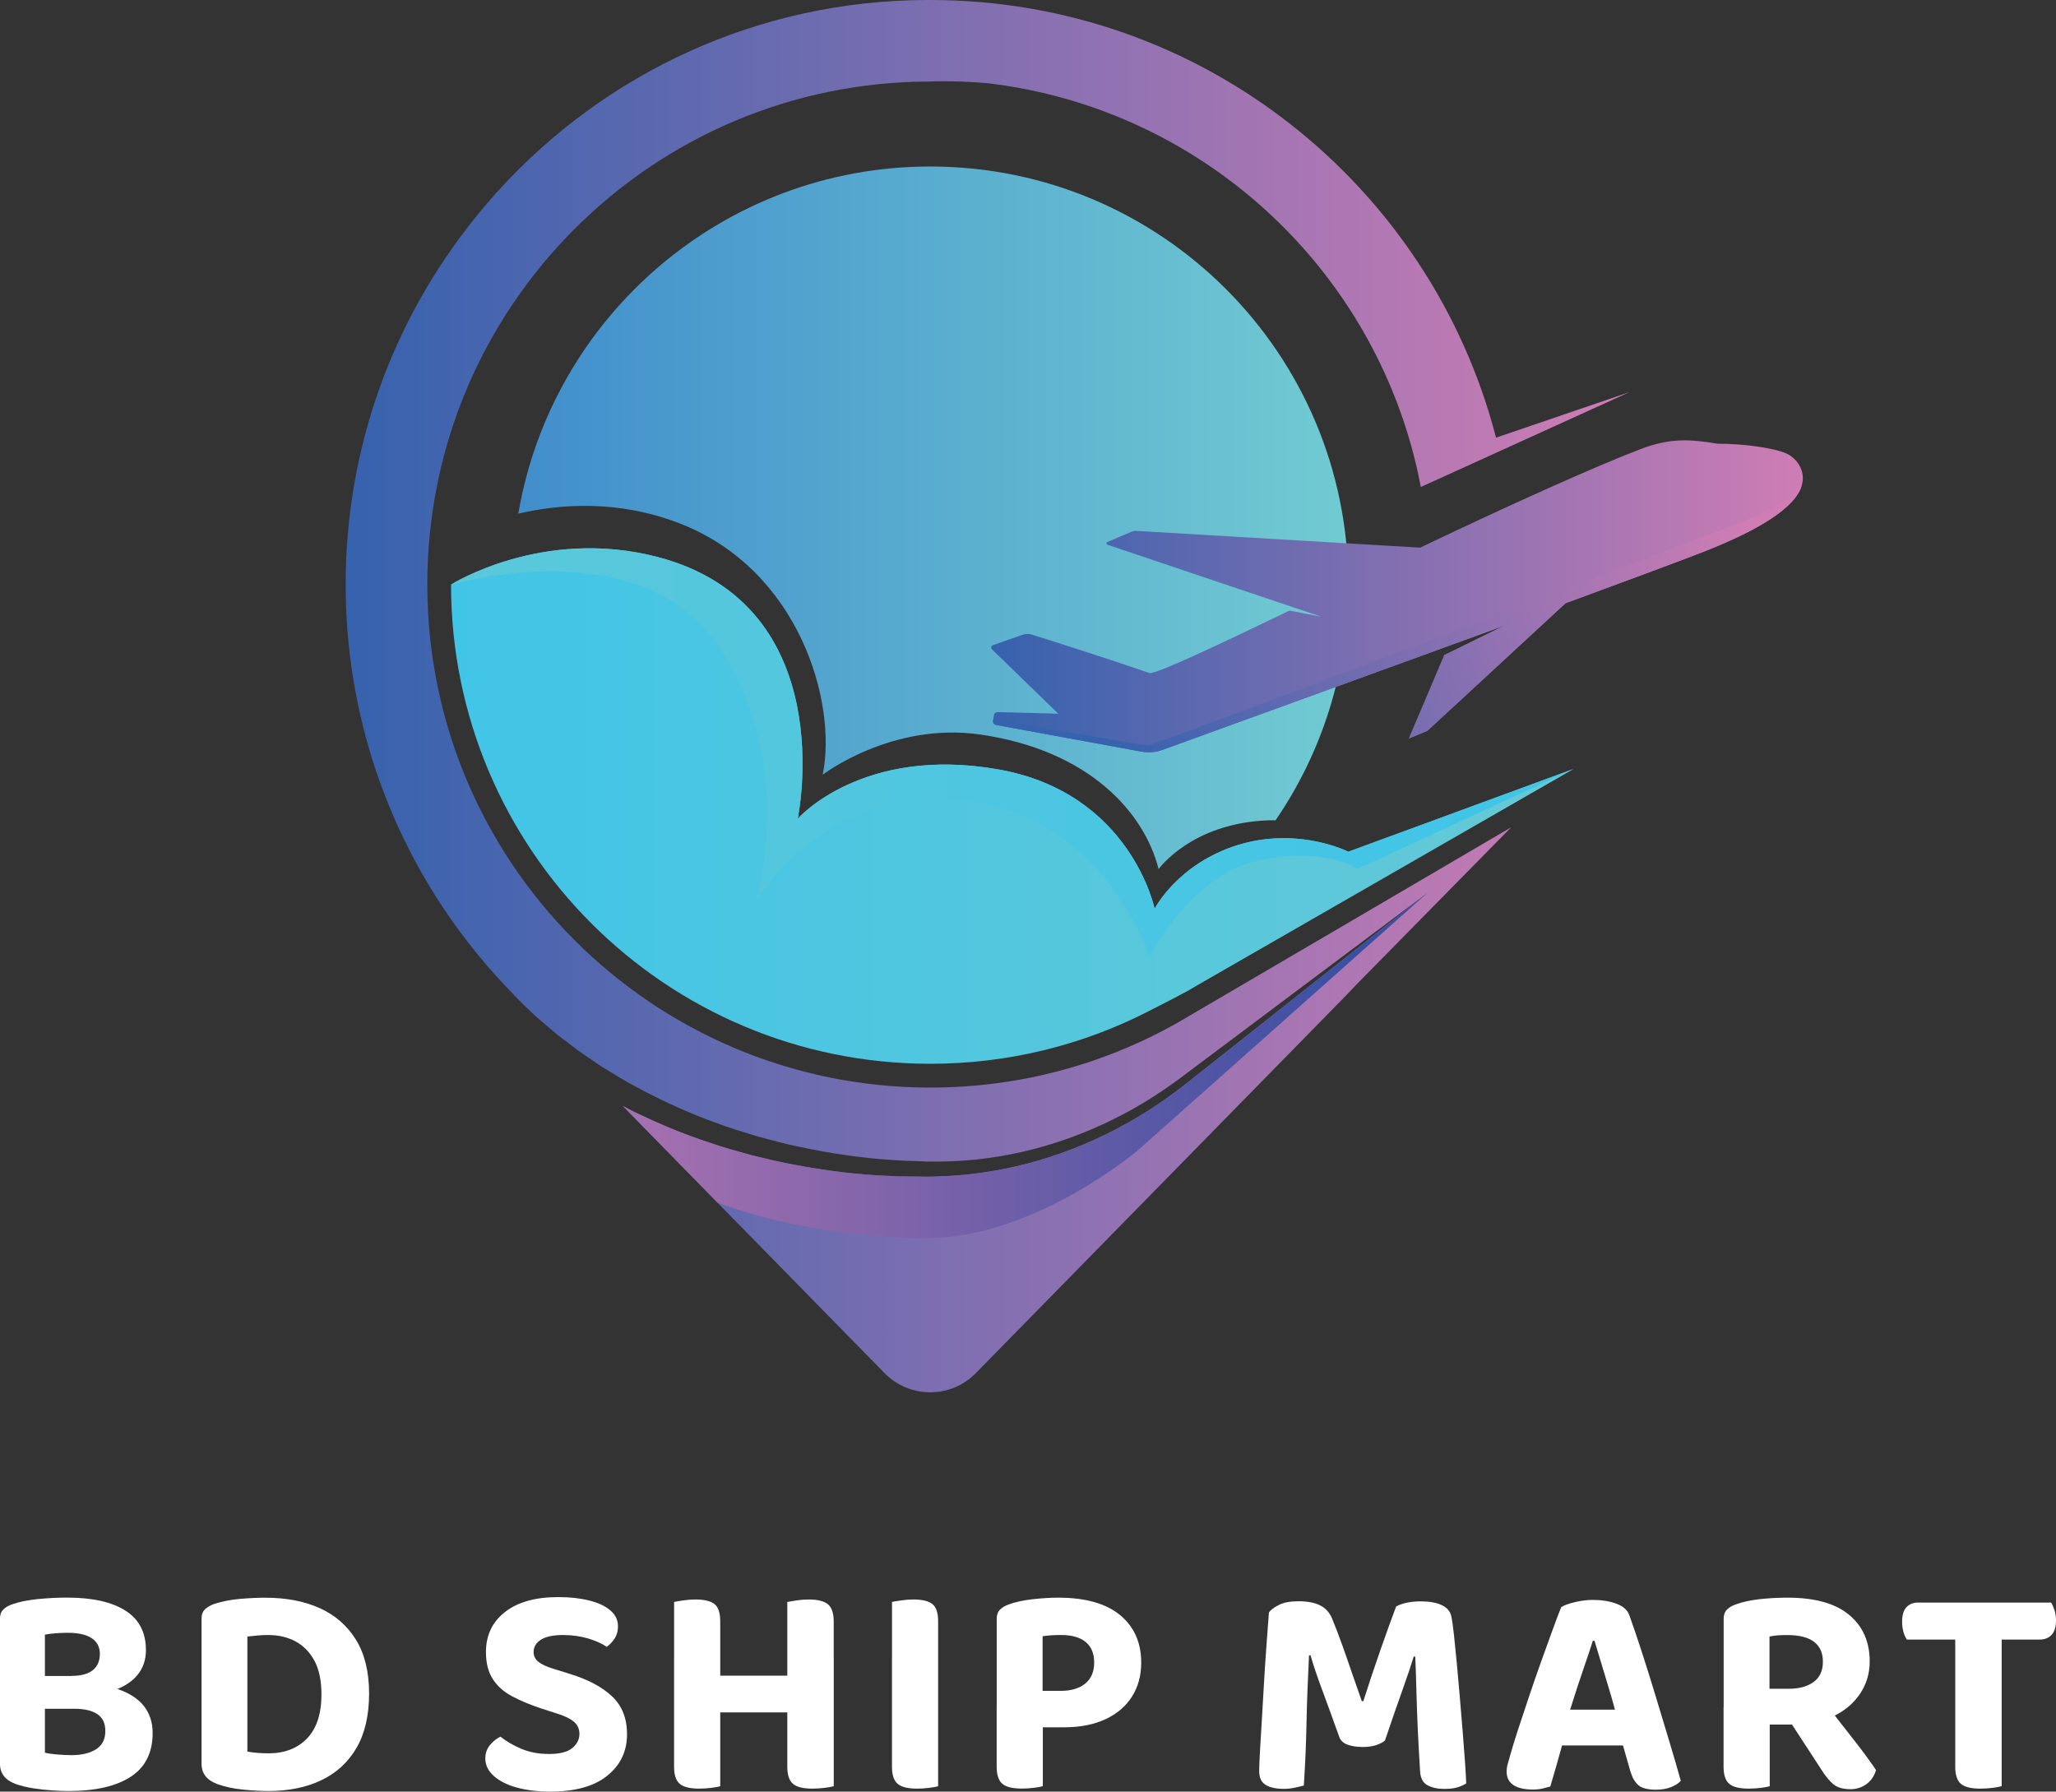 <?xml version="1.0" encoding="UTF-8"?><svg xmlns="http://www.w3.org/2000/svg" xmlns:xlink="http://www.w3.org/1999/xlink" viewBox="0 0 428.85 373.71"><rect x="0" y="0" width="428.85" height="373.71" fill="#333333" stroke="none"/><defs><style>.cls-1{fill:url(#linear-gradient-2);}.cls-2{fill:#fff;}.cls-3{fill:url(#linear-gradient-6);}.cls-3,.cls-4{mix-blend-mode:screen;}.cls-5{fill:url(#linear-gradient-4);}.cls-6{fill:url(#linear-gradient-3);}.cls-7{fill:url(#linear-gradient-5);}.cls-4{fill:url(#linear-gradient-8);}.cls-8{isolation:isolate;}.cls-9{fill:url(#linear-gradient-7);}.cls-10{fill:url(#linear-gradient);}</style><linearGradient id="linear-gradient" x1="130.14" y1="195.19" x2="247.35" y2="195.19" gradientUnits="userSpaceOnUse"><stop offset="0" stop-color="#418ecc"/><stop offset="1" stop-color="#71cbd2"/></linearGradient><linearGradient id="linear-gradient-2" x1="108.11" y1="108.01" x2="281.24" y2="108.01" xlink:href="#linear-gradient"/><linearGradient id="linear-gradient-3" x1="72.11" y1="145.2" x2="339.9" y2="145.2" gradientUnits="userSpaceOnUse"><stop offset="0" stop-color="#3662ae"/><stop offset="1" stop-color="#cf7db4"/></linearGradient><linearGradient id="linear-gradient-4" x1="281.95" y1="222.34" x2="74.02" y2="222.34" gradientUnits="userSpaceOnUse"><stop offset="0" stop-color="#3b4fa2"/><stop offset="1" stop-color="#cf7db4"/></linearGradient><linearGradient id="linear-gradient-5" x1="94.09" y1="168.12" x2="328.27" y2="168.12" gradientUnits="userSpaceOnUse"><stop offset="0" stop-color="#41c5e7"/><stop offset="1" stop-color="#65c9d5"/></linearGradient><linearGradient id="linear-gradient-6" x1="306.53" y1="156.92" x2="15.96" y2="156.92" xlink:href="#linear-gradient-5"/><linearGradient id="linear-gradient-7" x1="206.75" y1="124.39" x2="376.04" y2="124.39" xlink:href="#linear-gradient-3"/><linearGradient id="linear-gradient-8" x1="233.23" y1="159.08" x2="362.02" y2="106.38" xlink:href="#linear-gradient-3"/></defs><g class="cls-8"><g id="Layer_1"><path class="cls-2" d="M15.38,356.42l.76-5.26c3.5,0,6.41.42,8.74,1.27,2.32.84,4.06,2.02,5.22,3.54,1.16,1.52,1.74,3.36,1.74,5.51,0,4.09-1.52,7.13-4.56,9.12-3.04,1.98-7.37,2.98-12.98,2.98-1.01,0-2.16-.04-3.45-.13-1.29-.09-2.6-.23-3.93-.44-1.33-.21-2.54-.51-3.64-.89-2.19-.8-3.29-2.22-3.29-4.24v-30.26c0-.8.23-1.43.7-1.9s1.08-.82,1.84-1.08c1.43-.51,3.17-.86,5.22-1.08,2.05-.21,4.15-.32,6.3-.32,5.23,0,9.27.91,12.12,2.72,2.85,1.81,4.27,4.56,4.27,8.23,0,2.03-.59,3.76-1.77,5.19-1.18,1.44-2.9,2.53-5.16,3.29-2.26.76-4.99,1.14-8.2,1.14l-.44-4.24c2.03,0,3.52-.4,4.5-1.2.97-.8,1.46-1.94,1.46-3.42,0-1.39-.56-2.47-1.68-3.23-1.12-.76-2.8-1.14-5.03-1.14-.8,0-1.65.03-2.53.1s-1.62.16-2.22.28v24.63c.72.17,1.59.3,2.63.38,1.03.09,2.02.13,2.94.13,2.11,0,3.81-.41,5.1-1.23,1.29-.82,1.93-2.08,1.93-3.77s-.55-2.78-1.65-3.54c-1.1-.76-2.74-1.14-4.94-1.14ZM20.13,349.59v6.84H6.01v-6.84h14.12Z"/><path class="cls-2" d="M74.36,364.59c-1.75,3-4.2,5.24-7.34,6.74-3.14,1.5-6.83,2.25-11.05,2.25-1.39,0-3.1-.09-5.13-.28-2.03-.19-3.86-.58-5.51-1.17-2.19-.8-3.29-2.22-3.29-4.24v-30.26c0-.84.23-1.49.7-1.93.46-.44,1.08-.81,1.84-1.11,1.69-.55,3.5-.91,5.44-1.08,1.94-.17,3.71-.25,5.32-.25,4.35,0,8.14.73,11.36,2.18,3.23,1.46,5.75,3.66,7.57,6.62,1.81,2.95,2.72,6.69,2.72,11.2s-.88,8.34-2.63,11.33ZM65.62,346.48c-.95-1.81-2.26-3.17-3.93-4.08-1.67-.91-3.6-1.36-5.79-1.36-.76,0-1.49.03-2.18.1-.7.06-1.4.14-2.12.22v23.99c.63.13,1.35.22,2.15.28.8.06,1.56.09,2.28.09,3.33,0,6-1.03,8.01-3.1,2-2.07,3.01-5.13,3.01-9.18,0-2.83-.48-5.15-1.42-6.96Z"/><path class="cls-2" d="M114.46,365.86c2.28,0,3.91-.41,4.91-1.24.99-.82,1.49-1.8,1.49-2.94,0-1.05-.39-1.91-1.17-2.56-.78-.65-1.93-1.21-3.45-1.68l-3.36-1.08c-2.28-.76-4.29-1.6-6.05-2.53-1.75-.93-3.1-2.13-4.05-3.61-.95-1.48-1.42-3.36-1.42-5.63,0-3.5,1.33-6.29,3.99-8.36,2.66-2.07,6.35-3.1,11.08-3.1,2.41,0,4.55.23,6.43.7,1.88.46,3.36,1.15,4.43,2.06,1.08.91,1.61,2.02,1.61,3.32,0,.97-.22,1.8-.66,2.5-.44.7-1,1.3-1.68,1.8-.97-.67-2.26-1.26-3.86-1.74-1.6-.48-3.38-.73-5.32-.73s-3.55.33-4.56.98-1.52,1.51-1.52,2.56c0,.84.34,1.53,1.01,2.06.67.53,1.69,1,3.04,1.42l3.48,1.08c3.84,1.18,6.79,2.75,8.86,4.72,2.07,1.96,3.1,4.59,3.1,7.88,0,3.54-1.37,6.43-4.12,8.64-2.74,2.22-6.71,3.32-11.9,3.32-2.57,0-4.87-.28-6.9-.82-2.03-.55-3.64-1.35-4.84-2.41s-1.8-2.28-1.8-3.67c0-1.1.33-2.04.98-2.82.65-.78,1.38-1.36,2.18-1.74,1.14.93,2.56,1.76,4.27,2.5s3.64,1.11,5.79,1.11Z"/><path class="cls-2" d="M150.23,358.01h-9.62v-23.87c.42-.09,1.07-.19,1.93-.32.86-.13,1.7-.19,2.5-.19,1.86,0,3.19.32,3.99.95.8.63,1.2,1.84,1.2,3.61v19.82ZM140.61,345.85h9.62v26.72c-.38.13-.99.24-1.84.35-.84.11-1.71.16-2.6.16-1.9,0-3.24-.34-4.02-1.01-.78-.67-1.17-1.86-1.17-3.55v-22.66ZM169.73,357.18h-24.75v-7.66h24.75v7.66ZM173.91,358.01h-9.69v-23.87c.46-.09,1.12-.19,1.96-.32s1.69-.19,2.53-.19c1.81,0,3.13.33,3.96.98.82.66,1.23,1.87,1.23,3.64v19.75ZM164.22,345.85h9.69v26.72c-.42.13-1.05.24-1.9.35s-1.71.16-2.6.16c-1.9,0-3.24-.34-4.02-1.01-.78-.67-1.17-1.86-1.17-3.55v-22.66Z"/><path class="cls-2" d="M195.68,358.01h-9.62v-23.87c.42-.09,1.07-.19,1.93-.32.86-.13,1.72-.19,2.56-.19,1.81,0,3.12.32,3.93.95.8.63,1.2,1.84,1.2,3.61v19.82ZM186.06,345.85h9.62v26.72c-.38.13-.99.24-1.84.35-.84.11-1.71.16-2.6.16-1.9,0-3.24-.34-4.02-1.01-.78-.67-1.17-1.86-1.17-3.55v-22.66Z"/><path class="cls-2" d="M221.89,360.29h-13.99v-22.66c0-.8.23-1.43.7-1.9s1.08-.82,1.84-1.08c1.39-.51,3.06-.86,5-1.08,1.94-.21,3.69-.32,5.25-.32,5.7,0,10.01,1.21,12.95,3.64,2.93,2.43,4.4,5.73,4.4,9.91,0,2.7-.64,5.06-1.93,7.09s-3.13,3.6-5.54,4.72-5.3,1.68-8.67,1.68ZM207.9,356.04h9.62v16.52c-.38.13-.99.24-1.84.35-.84.11-1.71.16-2.6.16-1.9,0-3.24-.34-4.02-1.01-.78-.67-1.17-1.86-1.17-3.55v-12.47ZM217.46,352.69h3.8c2.15,0,3.85-.51,5.1-1.52,1.24-1.01,1.87-2.47,1.87-4.37s-.59-3.33-1.77-4.3c-1.18-.97-2.89-1.46-5.13-1.46-.76,0-1.45.02-2.06.06-.61.04-1.21.11-1.8.19v11.4Z"/><path class="cls-2" d="M288.87,363.07c-.46.38-1.09.7-1.87.95-.78.25-1.68.38-2.69.38-1.31,0-2.41-.17-3.29-.51-.89-.34-1.46-.91-1.71-1.71-1.44-4.01-2.65-7.34-3.64-10-.99-2.66-1.76-4.96-2.31-6.9h-.32c-.13,2.66-.23,5.09-.32,7.28-.09,2.19-.15,4.34-.19,6.43-.04,2.09-.11,4.21-.19,6.36-.09,2.15-.21,4.52-.38,7.09-.46.13-1.09.27-1.87.44-.78.17-1.55.25-2.31.25-1.6,0-2.86-.27-3.77-.82-.91-.55-1.36-1.5-1.36-2.85,0-.93.05-2.31.16-4.15.1-1.84.23-3.95.38-6.33.15-2.38.29-4.91.44-7.57.15-2.66.32-5.29.51-7.88.19-2.6.37-4.99.54-7.19.34-.51,1.01-1.02,2.03-1.55,1.01-.53,2.4-.79,4.18-.79,1.9,0,3.43.31,4.59.92,1.16.61,1.99,1.61,2.5,3.01.63,1.52,1.31,3.28,2.02,5.29.72,2.01,1.42,4.03,2.12,6.08.7,2.05,1.34,3.89,1.93,5.54h.32c1.18-3.71,2.39-7.34,3.64-10.89,1.24-3.54,2.31-6.5,3.2-8.86.59-.34,1.34-.6,2.25-.79.91-.19,1.87-.28,2.88-.28,1.81,0,3.28.26,4.4.79,1.12.53,1.78,1.32,1.99,2.37.17.8.35,2.07.54,3.8.19,1.73.39,3.72.6,5.98.21,2.26.42,4.62.63,7.09s.41,4.88.6,7.22c.19,2.34.35,4.44.48,6.3s.21,3.33.25,4.43c-.63.38-1.3.67-1.99.86-.7.19-1.57.28-2.63.28-1.35,0-2.5-.25-3.45-.76-.95-.51-1.47-1.48-1.55-2.91-.21-3.29-.38-6.43-.51-9.4s-.22-5.7-.28-8.17-.14-4.59-.22-6.36h-.32c-.55,1.81-1.32,4.1-2.31,6.87s-2.23,6.32-3.7,10.67Z"/><path class="cls-2" d="M332.62,342.24h-.38c-.42,1.35-.92,2.85-1.49,4.5s-1.15,3.37-1.74,5.16-1.16,3.58-1.71,5.35l-1.14,5.7c-.25.8-.5,1.65-.73,2.53s-.48,1.75-.73,2.6c-.25.84-.49,1.65-.7,2.41s-.42,1.48-.63,2.15c-.46.13-.99.26-1.58.41-.59.15-1.29.22-2.09.22-1.77,0-3.12-.32-4.05-.95-.93-.63-1.39-1.56-1.39-2.78,0-.51.07-1.03.22-1.58.15-.55.33-1.18.54-1.9.38-1.39.92-3.14,1.61-5.25.7-2.11,1.46-4.4,2.28-6.87s1.67-4.91,2.53-7.31c.86-2.41,1.67-4.62,2.4-6.65.74-2.03,1.34-3.61,1.8-4.75.59-.38,1.53-.73,2.82-1.04s2.56-.47,3.83-.47c1.81,0,3.44.26,4.88.79,1.43.53,2.34,1.36,2.72,2.5.8,2.24,1.68,4.82,2.63,7.76.95,2.93,1.91,6,2.88,9.21.97,3.21,1.91,6.32,2.82,9.34.91,3.02,1.7,5.73,2.37,8.14-.46.51-1.14.94-2.03,1.3s-1.94.54-3.16.54c-1.73,0-2.95-.32-3.67-.95-.72-.63-1.27-1.58-1.65-2.85l-2.03-7.09-1.08-5.38c-.51-1.9-1.03-3.74-1.58-5.51-.55-1.77-1.06-3.45-1.52-5.03-.46-1.58-.89-2.99-1.27-4.21ZM321.92,364.08l3.74-7.47h14.81l1.27,7.47h-19.82Z"/><path class="cls-2" d="M374.09,359.72h-14.56v-22.09c0-.8.23-1.43.7-1.9.46-.46,1.08-.82,1.84-1.08,1.39-.51,3.03-.86,4.91-1.08,1.88-.21,3.83-.32,5.86-.32,5.7,0,9.98,1.19,12.85,3.58,2.87,2.38,4.3,5.62,4.3,9.72,0,2.53-.69,4.8-2.06,6.81-1.37,2.01-3.25,3.57-5.63,4.68-2.39,1.12-5.12,1.68-8.2,1.68ZM359.52,356.11h9.62v16.46c-.38.13-.99.24-1.84.35-.84.11-1.71.16-2.6.16-1.9,0-3.24-.34-4.02-1.01-.78-.67-1.17-1.86-1.17-3.55v-12.41ZM369.08,352.25h4.12c2.11,0,3.81-.48,5.1-1.42s1.93-2.35,1.93-4.21-.61-3.2-1.84-4.15c-1.22-.95-3.1-1.42-5.63-1.42-.72,0-1.37.02-1.96.06-.59.04-1.16.13-1.71.25v10.89ZM372.31,357.44l8.61-2.03c.97,1.35,1.97,2.68,3.01,3.99,1.03,1.31,2.03,2.57,2.98,3.8.95,1.22,1.8,2.35,2.56,3.39s1.37,1.91,1.84,2.63c-.38,1.27-1.05,2.25-2.03,2.94-.97.7-2.07,1.04-3.29,1.04-1.56,0-2.75-.35-3.58-1.04-.82-.7-1.59-1.61-2.31-2.75l-7.79-11.96Z"/><path class="cls-2" d="M417.26,334.27l.06,7.72h-19.56c-.29-.38-.54-.91-.73-1.58-.19-.67-.28-1.39-.28-2.15,0-1.39.31-2.4.92-3.04.61-.63,1.42-.95,2.44-.95h17.16ZM407.83,340.28h9.69v32.29c-.42.13-1.06.24-1.9.35-.84.11-1.71.16-2.6.16-1.9,0-3.24-.34-4.02-1.01-.78-.67-1.17-1.86-1.17-3.55v-28.24ZM408.33,341.99l-.06-7.72h19.56c.25.38.48.91.7,1.58s.32,1.39.32,2.15c0,1.35-.31,2.35-.92,3.01s-1.45.98-2.5.98h-17.09Z"/><path class="cls-10" d="M141.59,186.46l105.77,4.48c-14.73,11.41-33.23,18.19-53.31,18.19-25.25,0-47.99-10.73-63.9-27.87l11.44,5.2Z"/><path class="cls-1" d="M281.24,121.93c0,18.25-5.6,35.19-15.18,49.18-.48-.01-.95-.01-1.43,0-16.12.54-22.96,10.17-22.96,10.17-3.06-12.05-14.75-24.83-37.22-28.07-18.46-2.66-32.85,8.39-32.85,8.39,3.08-15.06-4.87-42.71-29.77-52.4-12.82-4.99-24.95-4.1-33.72-2.06,7-41.1,42.82-72.41,85.93-72.41,48.16,0,87.2,39.05,87.2,87.2Z"/><path class="cls-6" d="M245.84,213.2c-15.27,8.69-32.95,13.65-51.79,13.65-57.95,0-104.92-46.97-104.92-104.92S136.1,17.01,194.04,17.01c0,0,4.46-.27,11.71.32,45.55,5.25,82.2,39.74,90.61,84.25l43.53-19.79-27.84,9.5C298.47,38.78,250.81,0,194.04,0c-.06,0-.12,0-.18,0-.07,0-.14,0-.21,0-35.53,0-67.48,15.32-89.64,39.7-.13.14-.25.28-.38.41-1.03,1.14-2.03,2.3-3.01,3.47-.28.34-.57.67-.85,1.01-.32.39-.62.79-.93,1.18-16.72,20.87-26.74,47.33-26.74,76.15,0,33.39,13.43,63.63,35.16,85.65h-.03l1.84,1.87s.07.07.1.1c.13.13.27.26.41.4.58.54,1.29,1.22,2.14,2.01.84.78,1.81,1.56,2.91,2.5.55.47,1.12.95,1.73,1.46.64.48,1.3.99,2.01,1.52.69.54,1.42,1.09,2.17,1.66.77.55,1.59,1.09,2.42,1.66.84.57,1.7,1.16,2.59,1.77.92.55,1.87,1.12,2.85,1.72,1.91,1.23,4.05,2.33,6.25,3.52,4.45,2.27,9.39,4.57,14.82,6.49,2.68,1.04,5.53,1.84,8.42,2.76,2.92.78,5.9,1.62,8.99,2.23,6.15,1.3,12.6,2.31,19.21,2.71,1.64.17,3.3.17,4.98.24l2.5.1c.79.01,1.69-.01,2.51-.01,1.57,0,3.39-.1,5.02-.2l2.48-.21,2.48-.31c13.28-1.77,26.05-7,36.49-14.11,2.61-1.76,5.09-3.66,7.56-5.52,2.45-1.83,4.86-3.64,7.2-5.39,4.69-3.52,9.12-6.83,13.2-9.9,14.82-11.09,25.15-18.83,26.97-20.19-1.77,1.4-11.91,9.41-26.43,20.9-4,3.16-8.34,6.59-12.93,10.22-2.3,1.81-4.65,3.69-7.06,5.59-2.41,1.9-4.85,3.88-7.49,5.76-10.46,7.51-23.39,13.26-37.09,15.44l-2.58.38-2.61.3c-1.74.16-3.33.28-5.15.34-.86.03-1.66.07-2.58.07l-2.55-.03c-1.72-.03-3.42.01-5.1-.11-6.79-.23-13.43-1.09-19.79-2.27-3.19-.55-6.28-1.33-9.32-2.06-3.01-.86-5.95-1.62-8.76-2.62-5.66-1.84-10.85-4.08-15.54-6.32-.88-.45-1.74-.89-2.59-1.33l54.6,55.71c5.23,5.33,13.8,5.33,19.03,0l77.28-78.83,2.33-2.45,32.06-32.58s-68.18,39.97-69.32,40.61l-.07.04Z"/><path class="cls-5" d="M297.5,186.46l-60.29,53.59s-21.55,18.16-43.56,18.16h-.03c-24.81.27-43.95-7.36-43.95-7.36l-19.75-20.15c.85.44,1.72.88,2.59,1.33,4.69,2.24,9.88,4.48,15.54,6.32,2.81,1.01,5.76,1.76,8.76,2.62,3.03.72,6.12,1.5,9.32,2.06,6.37,1.18,13,2.04,19.79,2.27,1.69.13,3.39.09,5.1.11l2.55.03c.92,0,1.72-.04,2.58-.07,1.81-.06,3.4-.18,5.15-.34l2.61-.3,2.58-.38c13.7-2.18,26.63-7.93,37.09-15.44,2.64-1.87,5.08-3.86,7.49-5.76,2.41-1.9,4.76-3.77,7.06-5.59,4.59-3.63,8.93-7.06,12.93-10.22,13.16-10.41,22.71-17.96,25.7-20.33l.52-.41h0s.2-.16.2-.16Z"/><path class="cls-7" d="M328.27,160.37l-78.82,45.31c-2.4,1.5-7.19,3.86-9.71,5.16l-.16.09c-13.65,7-29.14,10.96-45.54,10.96-55.21,0-99.96-44.75-99.96-99.96,0,0,19.01-12.04,43.07-5.76,38.62,10.11,29.24,54.59,29.24,54.59,0,0,13.43-15.3,41.83-10.28,27.65,4.88,32.61,29.07,32.61,29.07,0,0,4.79-9.39,17.37-13.3,8.27-2.55,15.61-1.15,19.68.11,2.13.67,3.36,1.29,3.36,1.29l47.03-17.28Z"/><path class="cls-3" d="M328.27,160.37l-45.08,20.88s-7.46-5.12-21.8-1.46c-13.23,3.37-21.62,19.68-21.62,19.68,0,0-7.94-25.1-32.61-31.35-32.84-8.32-49.62,20.01-49.62,20.01,0,0,9.04-27.65-7.27-52.81-16.3-25.17-56.18-13.38-56.18-13.38,0,0,19.01-12.04,43.07-5.76,38.62,10.11,29.24,54.59,29.24,54.59,0,0,13.43-15.3,41.83-10.28,27.65,4.88,32.61,29.07,32.61,29.07,0,0,4.79-9.39,17.37-13.3,8.27-2.55,15.61-1.15,19.68.11,2.13.67,3.36,1.29,3.36,1.29l47.03-17.28Z"/><path class="cls-9" d="M375.81,101.3c-1.04,3.5-6.03,8.07-19.92,13.57-4.68,1.84-15.78,5.97-29.35,10.96l-28.81,26.61-3.84,1.59,7.37-17.38,12.49-6.14c-5.74,2.1-63.66,23.17-71.23,25.89-1.42.54-2.95.65-4.44.38l-30.34-5.57c-.38-.09-.65-.45-.6-.85l.06-.4.11-.79c.06-.38.4-.65.75-.64l12.68.34-13.84-13.44c-.27-.27-.17-.71.17-.84l6.17-2.17c.62-.23,1.3-.24,1.94-.06,3.45,1.08,15.24,4.79,24.58,8.04,1.53.16,13.61-5.52,29.21-13.04l6.64,1.29-44.58-15.02c-.28-.09-.29-.48-.02-.59l5.08-2.16c.27-.11.56-.16.85-.15l59.29,3.5c18.29-8.76,36.41-16.89,45.87-20.52,6.19-2.37,10.26-2.13,16.15-1.16,5.38,0,11.65.84,14.36,2.04,2.11.93,4.13,3.59,3.2,6.71Z"/><path class="cls-4" d="M375.81,101.3c-1.04,3.5-6.03,8.07-19.92,13.57-4.68,1.84-15.78,5.97-29.35,10.96l-28.81,26.61-3.84,1.59,7.37-17.38,12.49-6.14c-5.74,2.1-63.66,23.17-71.23,25.89-1.42.54-2.95.65-4.44.38l-30.34-5.57c-.38-.09-.65-.45-.6-.85l.06-.4s30.74,5.56,32.33,5.5c1.6-.06,122.36-46.02,122.36-46.02,0,0,11.26-4.23,13.92-8.14Z"/></g></g></svg>